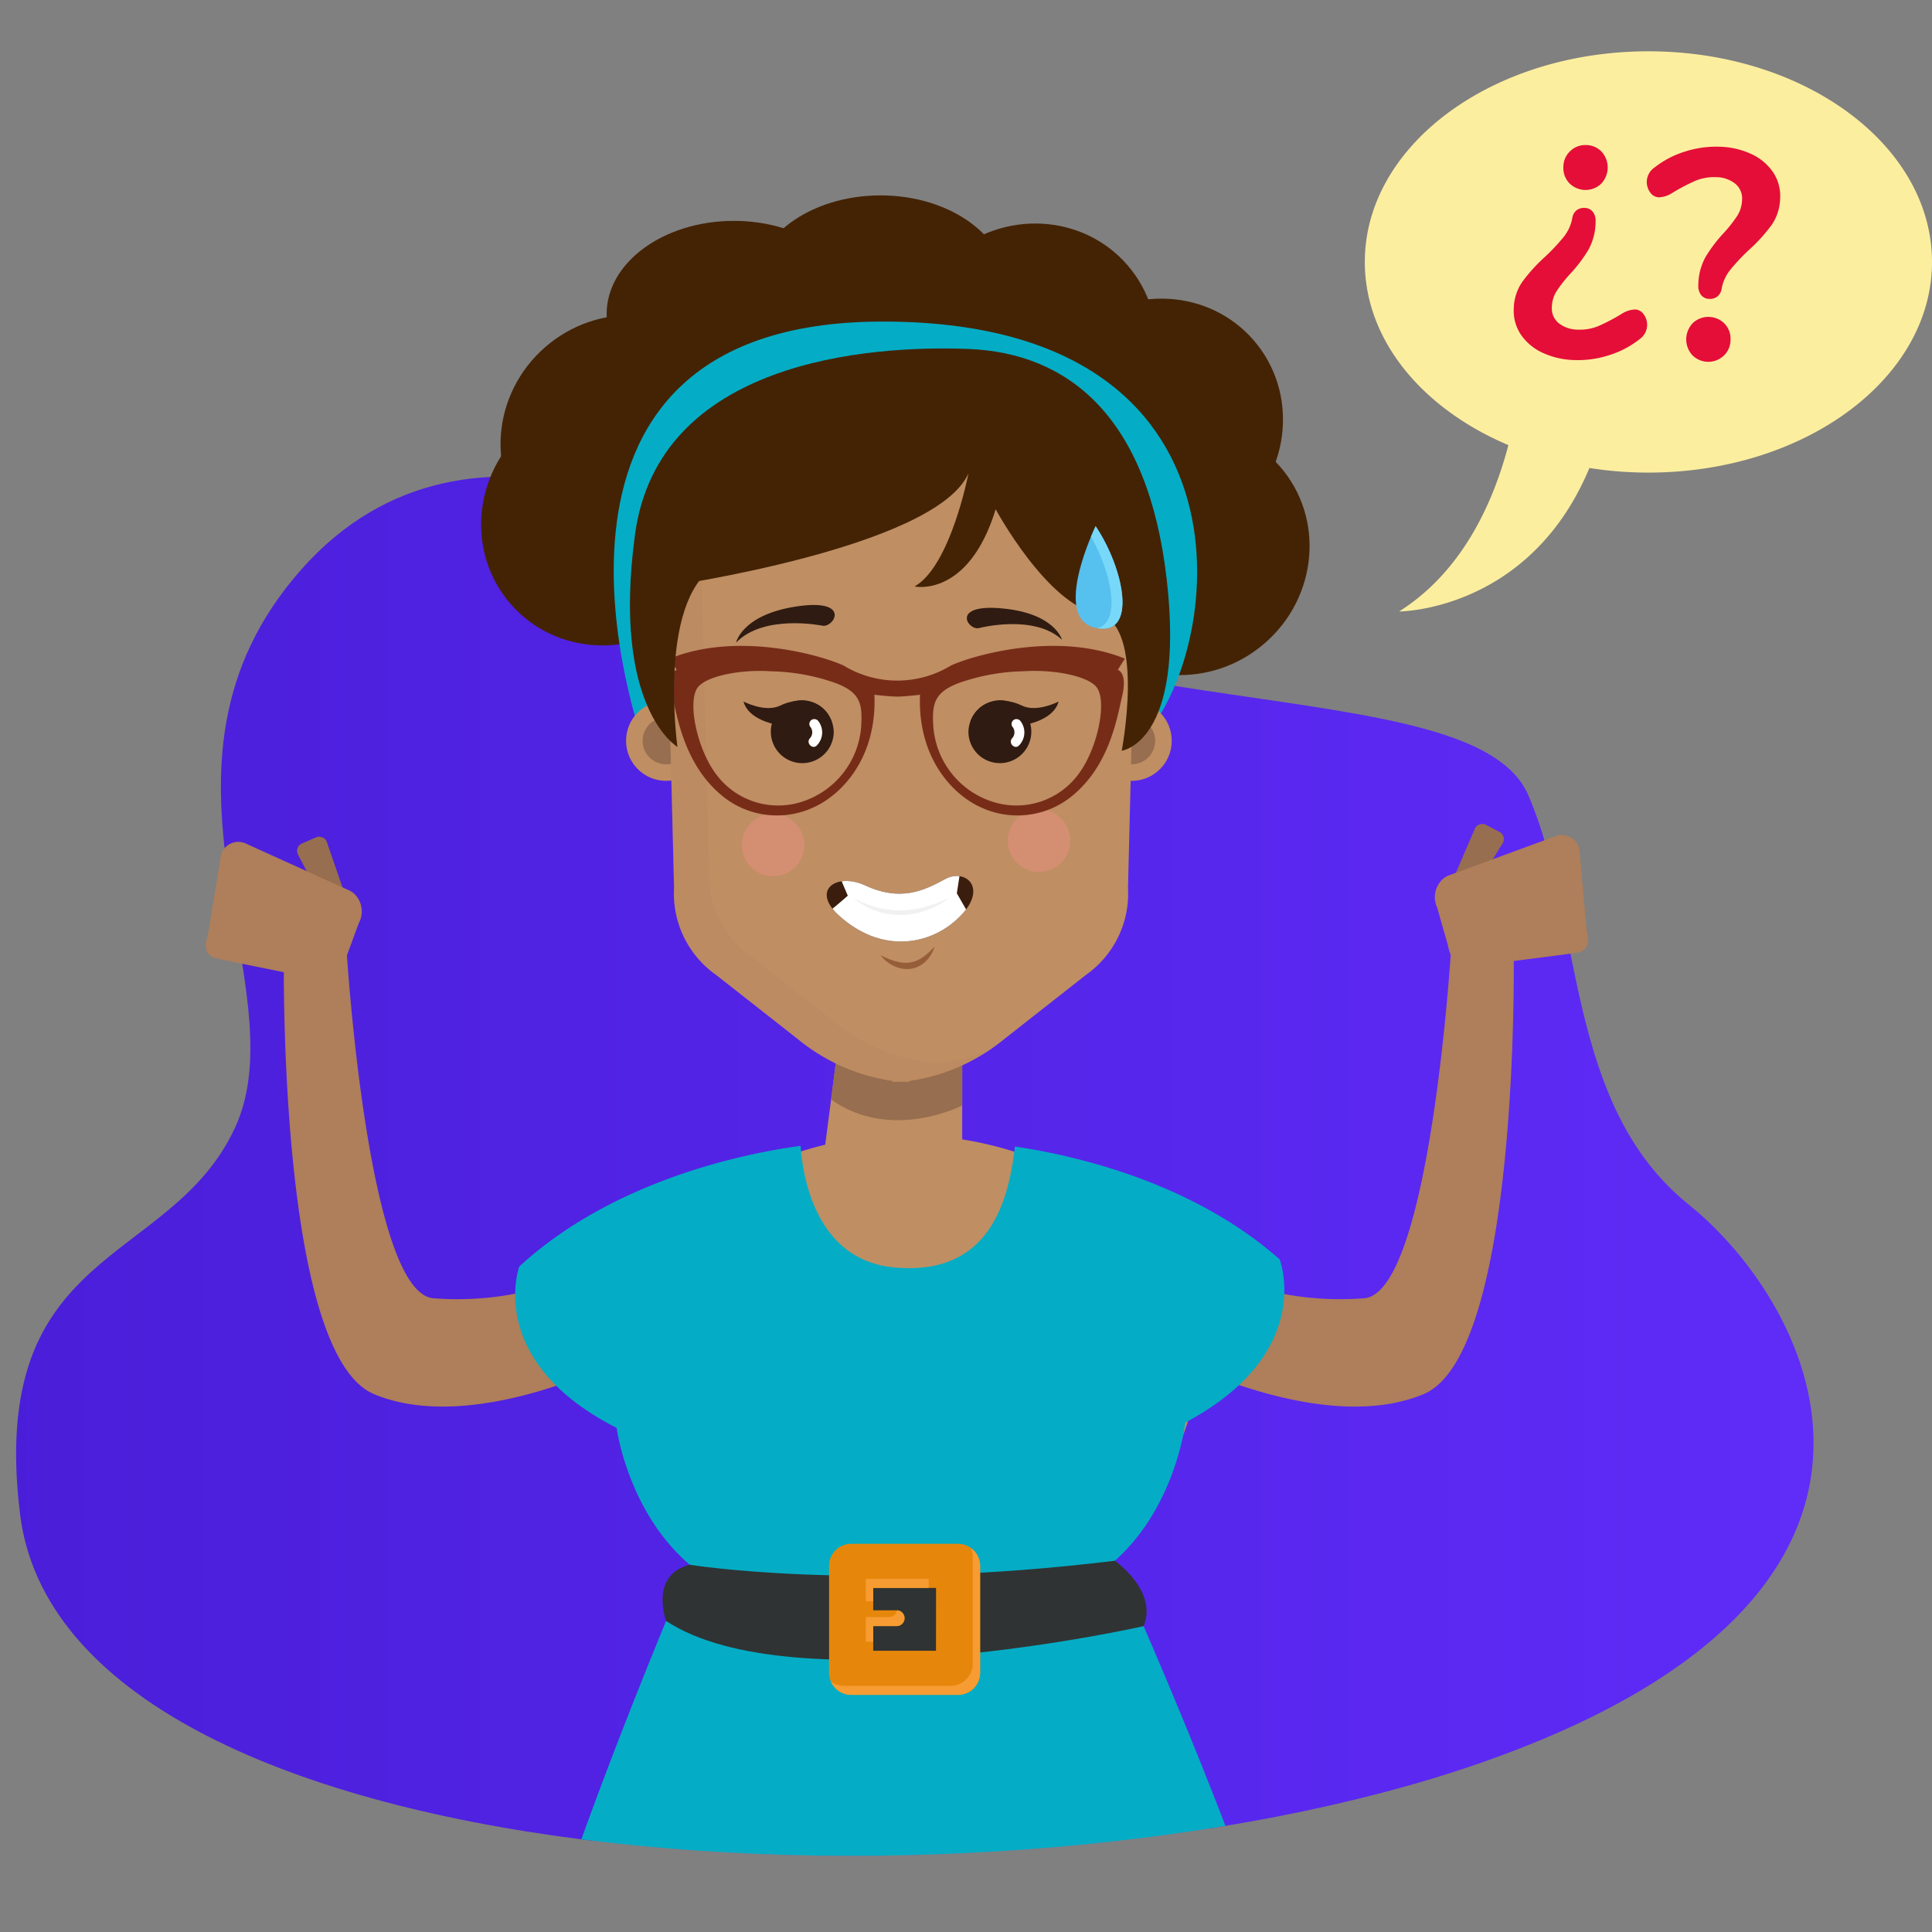 <svg xmlns="http://www.w3.org/2000/svg" xmlns:xlink="http://www.w3.org/1999/xlink" width="176" height="176" viewBox="0 0 176 176">
  <rect x="0" y="0" width="176" height="176" fill="#808080" stroke="none"/>
  <defs>
    <clipPath id="clip-path">
      <path id="Trazado_40670" data-name="Trazado 40670" d="M5555.657,4858.462V4756.226H5396.721v108.11h.595c-1.214,3.445-1.684,7.893-.94,13.986,4.072,33.351,88.358,38.154,132.824,22.76C5563.795,4889.107,5563.025,4870.439,5555.657,4858.462Z" fill="none"/>
    </clipPath>
    <linearGradient id="linear-gradient" y1="0.5" x2="1" y2="0.5" gradientUnits="objectBoundingBox">
      <stop offset="0" stop-color="#4a1ed9"/>
      <stop offset="0.917" stop-color="#5d2af5"/>
      <stop offset="1" stop-color="#602cf8"/>
    </linearGradient>
    <clipPath id="clip-path-2">
      <path id="Trazado_40665" data-name="Trazado 40665" d="M5473.376,4821.07c-2.6-1.2-4.981.4-2.4,2.737,3.762,3.4,7.92,2.715,10.44.616,3.473-2.894,1.189-5-.752-3.938S5476.59,4822.558,5473.376,4821.07Z" fill="none"/>
    </clipPath>
  </defs>
  <g id="Grupo_37001" data-name="Grupo 37001" transform="translate(-5394.552 -4740.406)">
    <g id="Grupo_36998" data-name="Grupo 36998">
      <g id="Grupo_36997" data-name="Grupo 36997" clip-path="url(#clip-path)">
        <g id="Grupo_36996" data-name="Grupo 36996">
          <path id="Trazado_40615" data-name="Trazado 40615" d="M5461.506,4790.356s-23.744-15.933-39.532,1.958-.134,38.034-6,50.792-22.6,10.63-19.6,35.216c4.072,33.351,88.358,38.154,132.824,22.761s30.508-41.844,19.207-50.93-9.6-25.6-14.614-37.276S5490.641,4807.5,5461.506,4790.356Z" fill="url(#linear-gradient)"/>
          <g id="Grupo_36995" data-name="Grupo 36995">
            <g id="Grupo_36994" data-name="Grupo 36994">
              <path id="Trazado_40616" data-name="Trazado 40616" d="M5445.68,4857.114a28.018,28.018,0,0,1-11.7,1.554c-5.986-.665-7.872-31.942-7.872-31.942l-5.692.01s-.673,36.924,8.195,40.665,21.948-2.911,21.948-2.911Z" fill="#af7e5a"/>
              <path id="Trazado_40617" data-name="Trazado 40617" d="M5424.964,4823.024l.591-.255a.744.744,0,0,0,.388-.976l-1.627-4.714a.745.745,0,0,0-.976-.388l-1.274.549a.744.744,0,0,0-.388.976l2.31,4.42A.744.744,0,0,0,5424.964,4823.024Z" fill="#976e4f"/>
              <g id="Grupo_36980" data-name="Grupo 36980">
                <path id="Trazado_40618" data-name="Trazado 40618" d="M5415.467,4827.967c-.092-.023-1.4-.292-1.482-.331-.826-.379-.8-1.2-.5-2.015l1.173-7.147a1.62,1.62,0,0,1,.332-.781,1.66,1.66,0,0,1,1.847-.491l9.536,4.324a1.808,1.808,0,0,1,.768.683,2.23,2.23,0,0,1,.087,2.31l-1.233,3.354c-.538,1.952-1.552,2.063-2.413,1.745Z" fill="#af7e5a"/>
              </g>
              <path id="Trazado_40619" data-name="Trazado 40619" d="M5507.181,4857.114a28.021,28.021,0,0,0,11.7,1.554c5.985-.665,7.872-31.942,7.872-31.942l5.691.01s.673,36.924-8.194,40.665-21.948-2.911-21.948-2.911Z" fill="#af7e5a"/>
              <ellipse id="Elipse_813" data-name="Elipse 813" cx="11.592" cy="11.221" rx="11.592" ry="11.221" transform="translate(5472.389 4771.294) rotate(-41.027)" fill="#442305"/>
              <ellipse id="Elipse_814" data-name="Elipse 814" cx="11.592" cy="11.221" rx="11.592" ry="11.221" transform="translate(5483.885 4778.137) rotate(-41.027)" fill="#442305"/>
              <ellipse id="Elipse_815" data-name="Elipse 815" cx="11.592" cy="11.221" rx="11.592" ry="11.221" transform="translate(5486.307 4789.666) rotate(-41.027)" fill="#442305"/>
              <ellipse id="Elipse_816" data-name="Elipse 816" cx="11.592" cy="8.483" rx="11.592" ry="8.483" transform="translate(5463.172 4758.205)" fill="#442305"/>
              <ellipse id="Elipse_817" data-name="Elipse 817" cx="11.592" cy="8.483" rx="11.592" ry="8.483" transform="translate(5449.815 4760.527)" fill="#442305"/>
              <ellipse id="Elipse_818" data-name="Elipse 818" cx="11.592" cy="11.221" rx="11.592" ry="11.221" transform="translate(5435.472 4779.637) rotate(-41.027)" fill="#442305"/>
              <ellipse id="Elipse_819" data-name="Elipse 819" cx="11.592" cy="11.221" rx="11.592" ry="11.221" transform="translate(5433.704 4786.964) rotate(-41.027)" fill="#442305"/>
              <path id="Trazado_40620" data-name="Trazado 40620" d="M5453.092,4807.89s-13.785-38.1,21.746-38.189,30.982,30.748,23.7,38.026Z" fill="#04adc5"/>
              <g id="Grupo_36981" data-name="Grupo 36981">
                <circle id="Elipse_820" data-name="Elipse 820" cx="3.651" cy="3.651" r="3.651" transform="translate(5451.583 4804.239)" fill="#bf8e63"/>
                <circle id="Elipse_821" data-name="Elipse 821" cx="2.142" cy="2.142" r="2.142" transform="translate(5453.092 4805.749)" fill="#976e4f"/>
              </g>
              <g id="Grupo_36982" data-name="Grupo 36982">
                <circle id="Elipse_822" data-name="Elipse 822" cx="3.651" cy="3.651" r="3.651" transform="translate(5493.992 4804.239)" fill="#bf8e63"/>
                <circle id="Elipse_823" data-name="Elipse 823" cx="2.142" cy="2.142" r="2.142" transform="translate(5495.501 4805.749)" fill="#976e4f"/>
              </g>
              <path id="Trazado_40621" data-name="Trazado 40621" d="M5472.583,5051.322l1.181.344s.653.452.111,1.5c0,0-3.285,2.921-16.867,3.99s-12.968-3.535-12.318-4.3S5472.583,5051.322,5472.583,5051.322Z" fill="#211d1b"/>
              <path id="Trazado_40622" data-name="Trazado 40622" d="M5464.955,5036.977s.151,5.9-3.631,7.966-6.1,2.944-10.827,6.166,18.416-.108,21.477-1.517.235-13.15.235-13.15Z" fill="#bf8e63"/>
              <path id="Trazado_40623" data-name="Trazado 40623" d="M5461.482,5048.467l-1.828-1.038-3.278-.416s-11.69,5.134-11.622,6.7,5.28,3.221,11.567,2.2,14.353-1.984,16.645-3.348,1.088-7.222.535-9.565c0,0-1.9,1.172-4.38,5.234A10.339,10.339,0,0,1,5461.482,5048.467Z" fill="#2d1607"/>
              <path id="Trazado_40624" data-name="Trazado 40624" d="M5447.781,5053.149s12.5-2.163,14.1-4.281,1.035-4.563-1.421-4.853-3.765,2.377-5.507,2.943a86.608,86.608,0,0,0-8.247,4.3C5446.032,5051.641,5444.057,5053.5,5447.781,5053.149Z" fill="#4f2812"/>
              <path id="Trazado_40625" data-name="Trazado 40625" d="M5460.546,5044.752c-2.456-.29-3.765,2.377-5.507,2.943a86.713,86.713,0,0,0-8.247,4.3,3.109,3.109,0,0,0-1.007.973c-.661-.449.448-1.443.919-1.711a86.851,86.851,0,0,1,8.247-4.3c1.742-.566,3.051-3.233,5.507-2.943a2.392,2.392,0,0,1,2.319,2.483A2.424,2.424,0,0,0,5460.546,5044.752Z" fill="#63341c"/>
              <path id="Trazado_40626" data-name="Trazado 40626" d="M5457.312,5055.824s.907-7.667-5.178-7.553c0,0-7.8,2.6-7.38,5.438C5444.754,5053.709,5444.988,5057.58,5457.312,5055.824Z" fill="#66341b"/>
              <path id="Trazado_40627" data-name="Trazado 40627" d="M5482.732,5051.023l-1.189.318s-.663.438-.143,1.494c0,0,3.219,2.993,16.775,4.361s13.042-3.248,12.409-4.032S5482.732,5051.023,5482.732,5051.023Z" fill="#211d1b"/>
              <path id="Trazado_40628" data-name="Trazado 40628" d="M5490.674,5036.85s-.281,5.9,3.454,8.044,6.033,3.078,10.689,6.4-18.41-.514-21.439-1.989-.47-12.332-.47-12.332Z" fill="#bf8e63"/>
              <path id="Trazado_40629" data-name="Trazado 40629" d="M5493.893,5048.413l1.85-1,3.286-.344s11.575,5.391,11.472,6.951-5.349,3.1-11.612,1.943-14.306-2.3-16.567-3.713-.929-7.245-.324-9.574c0,0,1.877,1.213,4.263,5.328A10.333,10.333,0,0,0,5493.893,5048.413Z" fill="#2d1607"/>
              <path id="Trazado_40630" data-name="Trazado 40630" d="M5507.487,5053.4s-12.451-2.437-14-4.59-.934-4.585,1.527-4.821,3.713,2.46,5.442,3.064a86.7,86.7,0,0,1,8.15,4.482C5509.269,5051.928,5511.2,5053.833,5507.487,5053.4Z" fill="#4f2812"/>
              <path id="Trazado_40631" data-name="Trazado 40631" d="M5494.91,5044.72c2.462-.236,3.712,2.46,5.442,3.064a86.671,86.671,0,0,1,8.149,4.482,3.117,3.117,0,0,1,.986,1c.67-.434-.417-1.453-.881-1.731a86.7,86.7,0,0,0-8.15-4.482c-1.729-.6-2.98-3.3-5.442-3.064a2.392,2.392,0,0,0-2.372,2.432A2.422,2.422,0,0,1,5494.91,5044.72Z" fill="#63341c"/>
              <path id="Trazado_40632" data-name="Trazado 40632" d="M5482.207,4835.258v11.669l-12.821.4,1.613-12.44Z" fill="#bf8e63"/>
              <path id="Trazado_40633" data-name="Trazado 40633" d="M5482.207,4841.109s-6.442,3.355-11.945-.539l.737-5.681,11.208.369Z" fill="#976e4f"/>
              <path id="Trazado_40634" data-name="Trazado 40634" d="M5510.042,4924.651h0c-6.754-25.43-14.647-41.6-14.647-41.6,7.05-9.059,17.282-27.234-5.7-36.744l-.02.021a32.19,32.19,0,0,0-25.305.146c-22.469,9.554-12.471,27.57-5.462,36.577,0,0-8.343,16.63-15.1,42.06h0c-6.361,19.795,8.215,34.908,30.208,34.175h5.962C5502.148,4960.029,5516.784,4944.674,5510.042,4924.651Z" fill="#bf8e63"/>
              <path id="Trazado_40635" data-name="Trazado 40635" d="M5463.334,4854.375s1.641-5.642-.719-6.828-21.326,5.492-20.258,10.835,4.125,10.056,10.745,10.772S5463.334,4854.375,5463.334,4854.375Z" fill="#eda678"/>
              <path id="Trazado_40636" data-name="Trazado 40636" d="M5489.763,4854.375s-1.64-5.642.719-6.828,21.327,5.492,20.259,10.835-4.125,10.056-10.745,10.772S5489.763,4854.375,5489.763,4854.375Z" fill="#eda678"/>
              <path id="Trazado_40637" data-name="Trazado 40637" d="M5498.03,4792.25s-.232-15.4-19.834-17.08h-3.128c-19.6,1.679-19.835,17.08-19.835,17.08l.727,29.044a9.059,9.059,0,0,0,3.829,7.923l7.434,5.838a17.487,17.487,0,0,0,8.665,3.82l0,.085c.243,0,.494-.008.747-.022.253.014.5.023.747.022l0-.085a17.482,17.482,0,0,0,8.664-3.82l7.434-5.838a9.06,9.06,0,0,0,3.829-7.923Z" fill="#bf8e63"/>
              <path id="Trazado_40638" data-name="Trazado 40638" d="M5484.472,4836.163a14.724,14.724,0,0,1-3.908,1.026l0,.085c-.244,0-.5-.009-.748-.023-.253.014-.5.023-.747.023l0-.085a17.487,17.487,0,0,1-8.664-3.821l-7.434-5.838a9.056,9.056,0,0,1-3.829-7.922l-.727-29.045a17.425,17.425,0,0,1,7.91-13.353,17.573,17.573,0,0,0-11.1,15.04l.727,29.044a9.059,9.059,0,0,0,3.829,7.923l7.435,5.838a17.481,17.481,0,0,0,8.664,3.82l0,.085c.243,0,.493-.008.747-.022.253.014.5.023.747.022l0-.085A16.423,16.423,0,0,0,5484.472,4836.163Z" fill="#b5855f" opacity="0.26"/>
              <path id="Trazado_40639" data-name="Trazado 40639" d="M5463.588,5040.1l-20.965-97.291,0-.1c-.231-5.284,1.154-9.651,4.007-12.63a12.793,12.793,0,0,1,9.506-3.866,18.9,18.9,0,0,1,6.814,1.353c6.351,2.458,10.483,8.8,11.947,18.346a55.763,55.763,0,0,1,.332,13.471l-2.1,82.431Z" fill="#2d1607"/>
              <path id="Trazado_40640" data-name="Trazado 40640" d="M5482.11,5042.09l-2.751-82.71a55.651,55.651,0,0,1,.332-13.471c1.464-9.544,5.6-15.888,11.946-18.346a18.9,18.9,0,0,1,6.815-1.353,12.793,12.793,0,0,1,9.506,3.866c2.852,2.979,4.237,7.346,4.006,12.63l0,.1-20.843,96.727Z" fill="#2d1607"/>
              <path id="Trazado_40641" data-name="Trazado 40641" d="M5497.309,4967.653a105.079,105.079,0,0,0,10.649-2.42s5.409-23.205,5.308-34.068-17.152-48.579-17.152-48.579c5.58-4.977,6.416-12.588,6.416-12.588,11.919-6.343,8.594-14.864,8.594-14.864-7.945-7.038-18.636-9.469-24.118-10.284-.653,5.912-2.878,11.782-11.027,11.01-7.3-.691-8.344-8.72-8.494-11.07-4.62.618-16.894,2.959-25.627,10.992,0,0-3.165,8.582,8.87,14.7,0,0,.979,7.594,6.651,12.466,0,0-16.342,38.027-16.24,48.89s5.944,33.963,5.944,33.963a124.586,124.586,0,0,0,26.4,3.781v.073q2.064.041,4.079,0,2.013,0,4.079-.078l12.575-1.407,1.333-13.427Z" fill="#04adc5"/>
              <path id="Trazado_40642" data-name="Trazado 40642" d="M5481.638,4969.579l0-.073c4.6-.251,8.869-.756,12.578-1.334" fill="#04adc5"/>
              <path id="Trazado_40643" data-name="Trazado 40643" d="M5457.379,4882.949s15.265,2.5,38.735-.363c0,0,3.943,2.757,2.62,5.957,0,0-31.849,7.21-43.5-.472C5455.233,4888.071,5453.678,4883.906,5457.379,4882.949Z" fill="#2f3333"/>
              <path id="Trazado_40644" data-name="Trazado 40644" d="M5481.828,4881.044h-9.742a2.013,2.013,0,0,0-2.008,2.008v9.741a2.014,2.014,0,0,0,2.008,2.009h9.742a2.014,2.014,0,0,0,2.008-2.009v-9.741A2.013,2.013,0,0,0,5481.828,4881.044Zm-2.009,9.741H5474.1v-2.248h2.143a.719.719,0,1,0,0-1.438H5474.1v-2.039h5.724Z" fill="#e6870c"/>
              <g id="Grupo_36983" data-name="Grupo 36983">
                <path id="Trazado_40645" data-name="Trazado 40645" d="M5473.427,4889.961h.668v-1.424h2.143a.718.718,0,0,0,.04-1.434.719.719,0,0,1-.708.611h-2.143Z" fill="#f79c32"/>
                <path id="Trazado_40646" data-name="Trazado 40646" d="M5473.427,4886.276h.668v-1.215h5.057v-.823h-5.725Z" fill="#f79c32"/>
                <path id="Trazado_40647" data-name="Trazado 40647" d="M5483,4881.43a1.974,1.974,0,0,1,.169.8v9.741a2.014,2.014,0,0,1-2.008,2.008h-9.742a1.988,1.988,0,0,1-1.171-.386,2.012,2.012,0,0,0,1.839,1.21h9.742a2.014,2.014,0,0,0,2.008-2.009v-9.741A2,2,0,0,0,5483,4881.43Z" fill="#f79c32"/>
              </g>
              <path id="Trazado_40648" data-name="Trazado 40648" d="M5497.9,5055.861s-.738-7.685,5.343-7.437c0,0,7.744,2.766,7.258,5.6C5510.5,5054.023,5510.182,5057.888,5497.9,5055.861Z" fill="#66341b"/>
              <g id="Grupo_36984" data-name="Grupo 36984">
                <path id="Trazado_40649" data-name="Trazado 40649" d="M5482.775,4807.188a2.865,2.865,0,1,0,2.862-2.992A2.93,2.93,0,0,0,5482.775,4807.188Z" fill="#2f1b11"/>
                <path id="Trazado_40650" data-name="Trazado 40650" d="M5482.937,4806.168s2.762-2.212,5.266.2c0,0,2.376-.443,2.78-2.053,0,0-1.976,1.044-3.359.36S5483.805,4803.841,5482.937,4806.168Z" fill="#2f1b11"/>
                <path id="Trazado_40651" data-name="Trazado 40651" d="M5486.764,4806.589a.8.8,0,0,1-.011,1.074c-.388.431.249,1.072.639.639a1.685,1.685,0,0,0,.152-2.17.468.468,0,0,0-.618-.162.456.456,0,0,0-.162.619Z" fill="#fff"/>
                <path id="Trazado_40652" data-name="Trazado 40652" d="M5470.5,4807.188a2.865,2.865,0,1,1-2.862-2.992A2.931,2.931,0,0,1,5470.5,4807.188Z" fill="#2f1b11"/>
                <path id="Trazado_40653" data-name="Trazado 40653" d="M5470.335,4806.168s-2.762-2.212-5.266.2c0,0-2.376-.443-2.78-2.053,0,0,1.977,1.044,3.36.36S5469.467,4803.841,5470.335,4806.168Z" fill="#2f1b11"/>
                <path id="Trazado_40654" data-name="Trazado 40654" d="M5468.344,4806.589a.8.8,0,0,1-.011,1.074c-.388.431.249,1.072.64.639a1.686,1.686,0,0,0,.152-2.17.469.469,0,0,0-.619-.162.455.455,0,0,0-.162.619Z" fill="#fff"/>
              </g>
              <path id="Trazado_40655" data-name="Trazado 40655" d="M5467.825,4817.39a2.852,2.852,0,1,1-2.852-2.853A2.853,2.853,0,0,1,5467.825,4817.39Z" fill="#f28d88" opacity="0.41"/>
              <path id="Trazado_40656" data-name="Trazado 40656" d="M5486.356,4816.988a2.852,2.852,0,1,0,2.852-2.852A2.852,2.852,0,0,0,5486.356,4816.988Z" fill="#f28d88" opacity="0.41"/>
              <g id="Grupo_36985" data-name="Grupo 36985">
                <path id="Trazado_40657" data-name="Trazado 40657" d="M5496.382,4801.428l.639-1.023c-6.127-2.49-13.708-.344-15.831.623a9.4,9.4,0,0,1-9.8,0c-2.124-.967-9.705-3.113-15.831-.623l.638,1.023s-.906.234-.406,2.368,1.2,6.537,4.8,9.306a7.876,7.876,0,0,0,8.037.867c2.569-1.134,5.816-4.469,5.582-10.273,0,0,1.41.167,2.077.167s2.077-.167,2.077-.167c-.233,5.8,3.013,9.139,5.582,10.273a7.876,7.876,0,0,0,8.037-.867c3.6-2.769,4.3-7.171,4.8-9.306S5496.382,4801.428,5496.382,4801.428Zm-23.381,5.2a7.8,7.8,0,0,1-5.47,6.838,7.03,7.03,0,0,1-7.93-2.794c-1.591-2.3-2.41-6.312-1.509-7.613.7-1.011,3.739-1.694,6.7-1.5a18.638,18.638,0,0,1,5.169.836C5472.976,4803.3,5473.134,4804.43,5473,4806.631Zm19.976,4.044a7.031,7.031,0,0,1-7.93,2.794,7.8,7.8,0,0,1-5.469-6.838c-.134-2.2.024-3.332,3.035-4.236a18.641,18.641,0,0,1,5.17-.836c2.965-.191,6,.492,6.7,1.5C5495.387,4804.363,5494.568,4808.375,5492.977,4810.675Z" fill="#772c18"/>
              </g>
              <path id="Trazado_40658" data-name="Trazado 40658" d="M5455.233,4793.833s24.54-3.52,27.542-10.3c0,0-1.615,8.429-4.91,10.3,0,0,4.9,1.069,7.391-7.034,0,0,4.657,8.638,9.261,9.516,4.557.868,2.117,13.021,2.223,12.479,0,0,5.792-.713,4.1-15.584s-8.97-20.659-18.065-21.015-28.241,1.068-30.378,16.919,3.869,19.332,3.869,19.332-1.821-13.052,3.344-16.415S5455.233,4793.833,5455.233,4793.833Z" fill="#442305"/>
              <path id="Trazado_40659" data-name="Trazado 40659" d="M5483.714,4797.627s5.02-1.325,7.581,1.058c0,0-.62-2.391-5.4-2.85S5482.706,4797.827,5483.714,4797.627Z" fill="#2f1b11"/>
              <path id="Trazado_40660" data-name="Trazado 40660" d="M5469.5,4797.409s-5.339-1.108-7.892,1.535c0,0,.516-2.542,5.507-3.292S5470.566,4797.562,5469.5,4797.409Z" fill="#2f1b11"/>
              <path id="Trazado_40661" data-name="Trazado 40661" d="M5527.836,4821.744l-.57-.3a.745.745,0,0,1-.315-1l1.97-4.581a.746.746,0,0,1,1-.315l1.229.641a.745.745,0,0,1,.315,1l-2.629,4.237A.746.746,0,0,1,5527.836,4821.744Z" fill="#976e4f"/>
              <g id="Grupo_36986" data-name="Grupo 36986">
                <path id="Trazado_40662" data-name="Trazado 40662" d="M5536.943,4827.375c.093-.017,1.413-.189,1.5-.222.852-.316.885-1.135.646-1.972l-.643-7.215a1.62,1.62,0,0,0-.274-.8,1.657,1.657,0,0,0-1.8-.626l-9.83,3.608a1.8,1.8,0,0,0-.815.625,2.228,2.228,0,0,0-.258,2.3l.982,3.435c.393,1.987,1.4,2.172,2.278,1.918Z" fill="#af7e5a"/>
              </g>
              <g id="Grupo_36993" data-name="Grupo 36993">
                <g id="Grupo_36990" data-name="Grupo 36990">
                  <g id="Grupo_36989" data-name="Grupo 36989">
                    <path id="Trazado_40663" data-name="Trazado 40663" d="M5473.376,4821.07c-2.6-1.2-4.981.4-2.4,2.737,3.762,3.4,7.92,2.715,10.44.616,3.473-2.894,1.189-5-.752-3.938S5476.59,4822.558,5473.376,4821.07Z" fill="#3a1d0d"/>
                    <g id="Grupo_36988" data-name="Grupo 36988">
                      <g id="Grupo_36987" data-name="Grupo 36987" clip-path="url(#clip-path-2)">
                        <path id="Trazado_40664" data-name="Trazado 40664" d="M5470.884,4819.891l.9,2.108s-1.288,1.155-2.182,1.791a13.888,13.888,0,0,0,14.315,1.827l-2.2-3.833.43-2.8Z" fill="#fff"/>
                      </g>
                    </g>
                  </g>
                  <path id="Trazado_40666" data-name="Trazado 40666" d="M5472.319,4822.2a7.735,7.735,0,0,0,1.3.61c.2.074.421.144.654.213s.485.124.745.173c.129.027.263.043.4.064s.271.033.409.045.277.023.417.025.28,0,.421,0a7.67,7.67,0,0,0,.837-.054l.408-.058.4-.074c.129-.029.255-.064.38-.09s.244-.068.362-.1.23-.073.34-.108.218-.066.317-.106c.2-.077.388-.141.548-.212s.306-.122.42-.178c.231-.1.366-.16.366-.16s-.115.087-.324.236c-.1.076-.234.158-.387.251s-.328.191-.524.292a6.761,6.761,0,0,1-.65.291c-.119.044-.24.094-.367.136s-.258.08-.391.119l-.412.1c-.14.027-.283.055-.428.076a8.034,8.034,0,0,1-.885.072c-.149,0-.3,0-.446-.009s-.295-.02-.441-.034a6.872,6.872,0,0,1-1.611-.392,6.4,6.4,0,0,1-.653-.293,5.572,5.572,0,0,1-.9-.571A2.958,2.958,0,0,1,5472.319,4822.2Z" fill="#f1f1f1"/>
                </g>
                <g id="Grupo_36992" data-name="Grupo 36992">
                  <g id="Grupo_36991" data-name="Grupo 36991">
                    <path id="Trazado_40667" data-name="Trazado 40667" d="M5474.775,4827.426l.23.113c.146.068.353.163.6.258a5.1,5.1,0,0,0,.852.251c.078.017.157.026.237.039s.16.019.241.021a2.758,2.758,0,0,0,.484-.018,2.542,2.542,0,0,0,.467-.111,2.829,2.829,0,0,0,.433-.189,3.8,3.8,0,0,0,.384-.246c.063-.04.115-.09.171-.133a1.6,1.6,0,0,0,.158-.132c.1-.088.194-.168.271-.248s.151-.143.205-.2c.112-.116.183-.181.183-.181s-.027.09-.086.244a2.106,2.106,0,0,1-.124.272c-.027.051-.053.107-.086.163l-.11.174a1.733,1.733,0,0,1-.133.183,2.132,2.132,0,0,1-.157.185,2.879,2.879,0,0,1-.4.355,2.43,2.43,0,0,1-.512.282,2.4,2.4,0,0,1-.589.159,2.621,2.621,0,0,1-.606,0,2.576,2.576,0,0,1-.562-.124,3.222,3.222,0,0,1-.882-.453,3.257,3.257,0,0,1-.511-.46A1.751,1.751,0,0,1,5474.775,4827.426Z" fill="#965e38"/>
                  </g>
                </g>
              </g>
              <path id="Trazado_40668" data-name="Trazado 40668" d="M5494.362,4788.339s-4.028,8.285-.087,9.249S5497.021,4792.319,5494.362,4788.339Z" fill="#56c0ef"/>
              <path id="Trazado_40669" data-name="Trazado 40669" d="M5494.362,4788.339s-.179.373-.421.953c1.923,3.4,2.742,7.77.591,8.333C5498.146,4798.24,5496.958,4792.225,5494.362,4788.339Z" fill="#78d8f9"/>
            </g>
          </g>
        </g>
      </g>
    </g>
    <path id="Trazado_40671" data-name="Trazado 40671" d="M5544.717,4745.08c-14.268,0-25.834,8.591-25.834,19.189,0,7.151,5.27,13.384,13.079,16.685-1.389,5.295-4.212,11.528-9.953,15.155,0,0,11.886,0,17.333-13.07a34.583,34.583,0,0,0,5.375.419c14.268,0,25.835-8.591,25.835-19.189S5558.985,4745.08,5544.717,4745.08Z" fill="#fcee9f"/>
    <g id="Grupo_36999" data-name="Grupo 36999">
      <path id="Trazado_40672" data-name="Trazado 40672" d="M5549.52,4767.284a1.316,1.316,0,0,1-.254-.909,5.381,5.381,0,0,1,.634-2.517,12.92,12.92,0,0,1,1.661-2.207,12.759,12.759,0,0,0,1.256-1.593,2.877,2.877,0,0,0,.434-1.459,1.739,1.739,0,0,0-.618-1.454,2.825,2.825,0,0,0-1.794-.6,4.389,4.389,0,0,0-1.9.356,17.275,17.275,0,0,0-2.142,1.14,2.464,2.464,0,0,1-1.131.342,1.01,1.01,0,0,1-.79-.451,1.6,1.6,0,0,1,.394-2.264,8.521,8.521,0,0,1,2.752-1.446,9.265,9.265,0,0,1,3.156-.45,7.257,7.257,0,0,1,2.938.677,4.792,4.792,0,0,1,1.962,1.652,3.88,3.88,0,0,1,.641,2.342,4.446,4.446,0,0,1-.768,2.445,15.2,15.2,0,0,1-2.073,2.287,17.615,17.615,0,0,0-1.744,1.864,3.855,3.855,0,0,0-.757,1.734,1.086,1.086,0,0,1-.392.655,1.125,1.125,0,0,1-.73.206A.948.948,0,0,1,5549.52,4767.284Zm-.832,5.445a2.143,2.143,0,0,1,.1-2.917,2.072,2.072,0,0,1,2.89.1,2.01,2.01,0,0,1,.52,1.479,1.975,1.975,0,0,1-.637,1.437,2.056,2.056,0,0,1-2.876-.1Z" fill="#e50e38"/>
    </g>
    <g id="Grupo_37000" data-name="Grupo 37000">
      <path id="Trazado_40673" data-name="Trazado 40673" d="M5539.652,4759.7a1.326,1.326,0,0,1,.254.909,5.392,5.392,0,0,1-.635,2.518,12.887,12.887,0,0,1-1.66,2.206,12.946,12.946,0,0,0-1.257,1.594,2.872,2.872,0,0,0-.433,1.459,1.736,1.736,0,0,0,.617,1.454,2.836,2.836,0,0,0,1.795.595,4.377,4.377,0,0,0,1.9-.356,17.373,17.373,0,0,0,2.142-1.14,2.459,2.459,0,0,1,1.131-.342,1,1,0,0,1,.789.451,1.6,1.6,0,0,1-.394,2.265,8.57,8.57,0,0,1-2.752,1.447,9.237,9.237,0,0,1-3.156.447,7.28,7.28,0,0,1-2.937-.675,4.819,4.819,0,0,1-1.963-1.653,3.883,3.883,0,0,1-.64-2.343,4.427,4.427,0,0,1,.767-2.442,15.132,15.132,0,0,1,2.074-2.288,17.972,17.972,0,0,0,1.744-1.865,3.855,3.855,0,0,0,.757-1.733,1.081,1.081,0,0,1,.391-.655,1.114,1.114,0,0,1,.731-.206A.943.943,0,0,1,5539.652,4759.7Zm.831-5.444a2.145,2.145,0,0,1-.1,2.918,2.076,2.076,0,0,1-2.89-.1,2.007,2.007,0,0,1-.522-1.48,1.98,1.98,0,0,1,.637-1.437,1.954,1.954,0,0,1,1.452-.536A1.932,1.932,0,0,1,5540.483,4754.26Z" fill="#e50e38"/>
    </g>
    <rect id="Rectángulo_4510" data-name="Rectángulo 4510" width="176" height="176" transform="translate(5394.552 4740.406)" fill="none"/>
  </g>
</svg>

